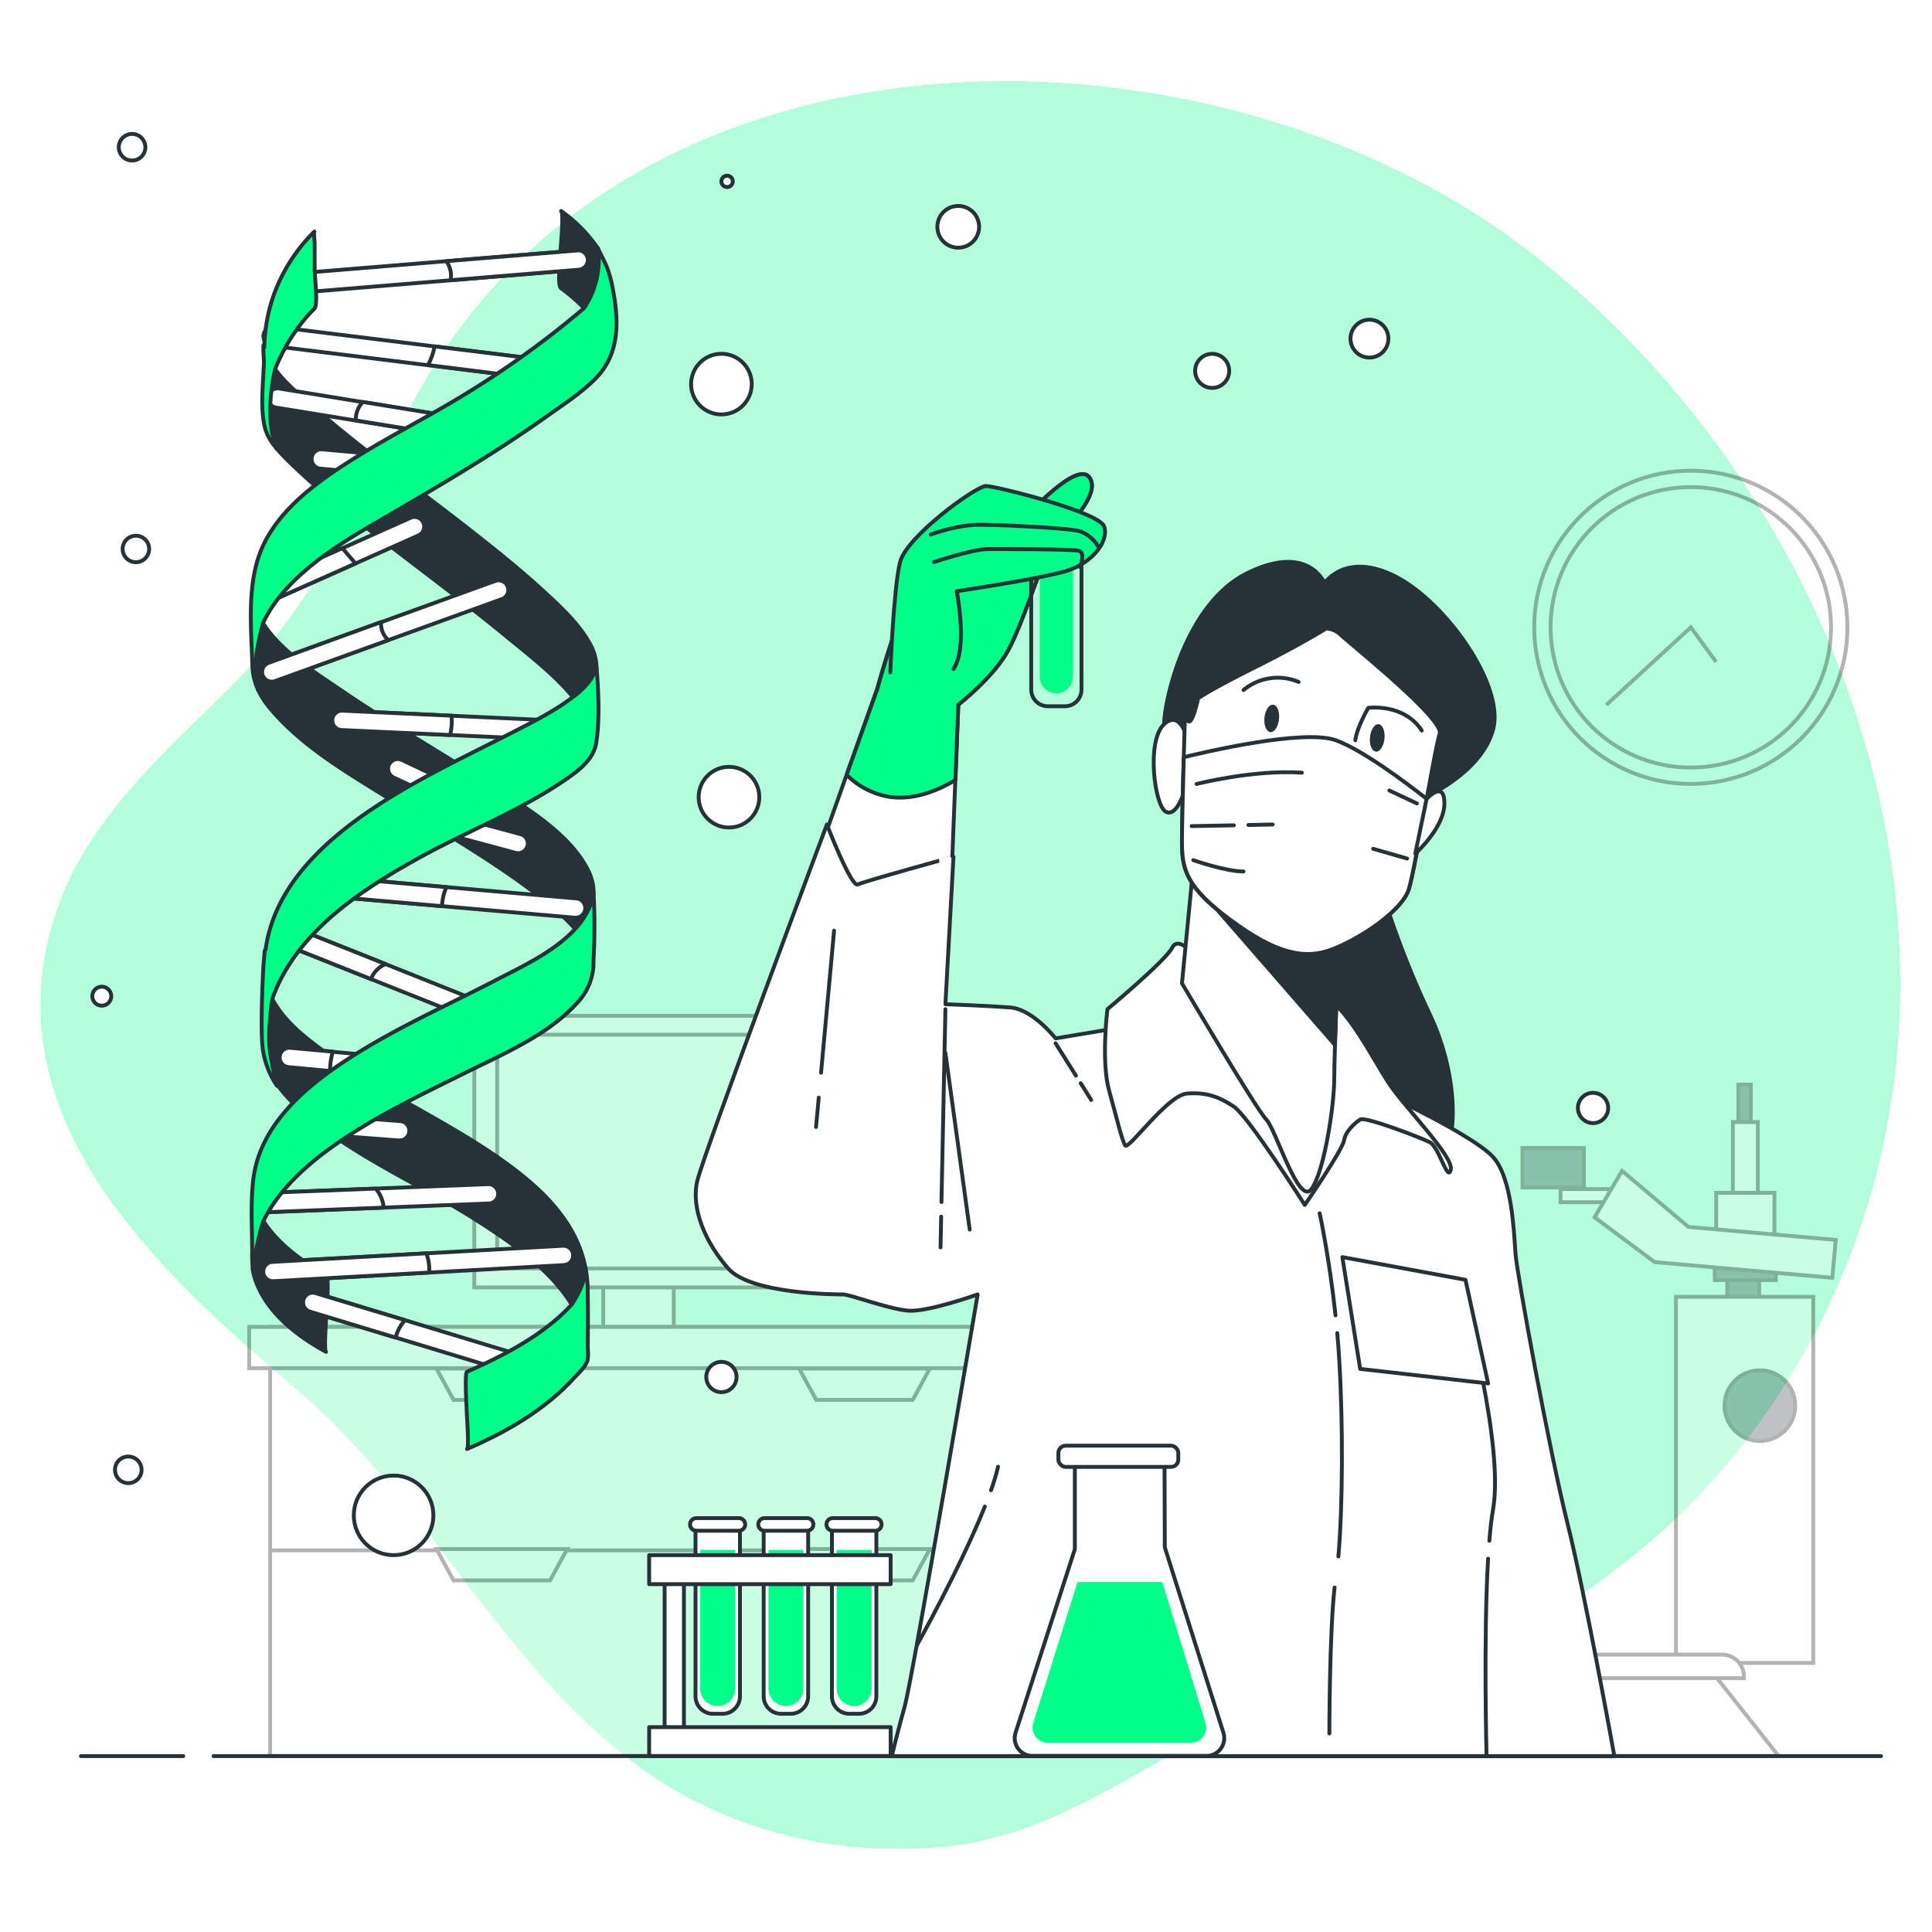 <svg class="animated" id="freepik_stories-dna" xmlns="http://www.w3.org/2000/svg" viewBox="0 0 500 500" version="1.1" xmlns:xlink="http://www.w3.org/1999/xlink" xmlns:svgjs="http://svgjs.com/svgjs"><style>svg#freepik_stories-dna:not(.animated) .animable {opacity: 0;}svg#freepik_stories-dna.animated #freepik--Circles--inject-111 {animation: 1.5s Infinite  linear floating;animation-delay: 0s;}svg#freepik_stories-dna.animated #freepik--DNA--inject-111 {animation: 3s Infinite  linear heartbeat;animation-delay: 0s;}            @keyframes floating {                0% {                    opacity: 1;                    transform: translateY(0px);                }                50% {                    transform: translateY(-10px);                }                100% {                    opacity: 1;                    transform: translateY(0px);                }            }                    @keyframes heartbeat {                0% {                    transform: scale(1);                }                10% {                    transform: scale(1.1);                }                30% {                    transform: scale(1);                }                40% {                    transform: scale(1);                }                50% {                    transform: scale(1.1);                }                60% {                    transform: scale(1);                }                100% {                    transform: scale(1);                }            }        </style><g id="freepik--background-simple--inject-111" style="transform-origin: 251.126px 249.75px 0px;" class="animable"><path d="M397.44,66.43C312.81-.07,158.85,1,105.42,107.06c-12.75,25.31-25.69,51-46.09,71.16-17.33,17.12-36.87,34.17-44.8,58-17.61,53,26.74,93.08,62.64,123.61,34.09,29,53.37,72.68,89.9,98.47,22.58,15.95,50.42,22.23,77.73,19.5,28-2.79,49-20.17,73.69-31.8,18.72-8.83,38.45-10.93,57.88-17,16.61-5.22,32.92-15.65,46.48-26.59,29.64-23.92,51-57.49,61.44-94C509.34,220.43,468.58,122.34,397.44,66.43Z" style="fill: rgb(0, 255, 136); transform-origin: 251.126px 249.75px 0px;" id="el1lf1yazc3unh" class="animable"></path><g id="elqcrcpw8qe5"><path d="M397.44,66.43C312.81-.07,158.85,1,105.42,107.06c-12.75,25.31-25.69,51-46.09,71.16-17.33,17.12-36.87,34.17-44.8,58-17.61,53,26.74,93.08,62.64,123.61,34.09,29,53.37,72.68,89.9,98.47,22.58,15.95,50.42,22.23,77.73,19.5,28-2.79,49-20.17,73.69-31.8,18.72-8.83,38.45-10.93,57.88-17,16.61-5.22,32.92-15.65,46.48-26.59,29.64-23.92,51-57.49,61.44-94C509.34,220.43,468.58,122.34,397.44,66.43Z" style="fill: rgb(255, 255, 255); opacity: 0.7; transform-origin: 251.126px 249.75px 0px;" class="animable"></path></g></g><g id="freepik--Clock--inject-111" style="transform-origin: 437.58px 162.35px 0px;" class="animable"><g id="elt6xpywbrqy"><g style="opacity: 0.3; transform-origin: 437.58px 162.35px 0px;" class="animable"><g id="elmfbcvva0fb"><circle cx="437.58" cy="162.35" r="40.53" style="fill: none; stroke: rgb(0, 0, 0); stroke-miterlimit: 10; transform-origin: 437.58px 162.35px 0px; transform: rotate(-45deg);" class="animable"></circle></g><g id="elw1k0vkumjb"><circle cx="437.58" cy="162.35" r="36.29" style="fill: none; stroke: rgb(0, 0, 0); stroke-miterlimit: 10; transform-origin: 437.58px 162.35px 0px; transform: rotate(-45deg);" class="animable"></circle></g><polyline points="444.11 171.28 437.58 162.35 415.69 182.45" style="fill: none; stroke: rgb(0, 0, 0); stroke-miterlimit: 10; transform-origin: 429.9px 172.4px 0px;" id="elfd7xol2w4du" class="animable"></polyline></g></g></g><g id="freepik--Device--inject-111" style="transform-origin: 209.945px 358.67px 0px;" class="animable"><g id="el3g2aw29tukp"><g style="opacity: 0.3; transform-origin: 209.945px 358.67px 0px;" class="animable"><rect x="156.12" y="290.02" width="18.24" height="55.61" style="fill: rgb(255, 255, 255); stroke: rgb(0, 0, 0); stroke-miterlimit: 10; transform-origin: 165.24px 317.825px 0px;" id="elj6rkniuqu3" class="animable"></rect><rect x="122.75" y="262.89" width="84.97" height="70.29" style="fill: rgb(255, 255, 255); stroke: rgb(0, 0, 0); stroke-miterlimit: 10; transform-origin: 165.235px 298.035px 0px;" id="elrufyxuivtl9" class="animable"></rect><rect x="128.67" y="267.78" width="73.14" height="60.5" style="fill: rgb(255, 255, 255); stroke: rgb(0, 0, 0); stroke-miterlimit: 10; transform-origin: 165.24px 298.03px 0px;" id="el44oc2py5bk6" class="animable"></rect><rect x="69.91" y="343.4" width="280.08" height="111.05" style="fill: rgb(255, 255, 255); stroke: rgb(0, 0, 0); stroke-miterlimit: 10; transform-origin: 209.95px 398.925px 0px;" id="el1dnedwtzgnv" class="animable"></rect><line x1="69.82" y1="401.23" x2="348.74" y2="401.23" style="fill: rgb(255, 255, 255); stroke: rgb(0, 0, 0); stroke-miterlimit: 10; transform-origin: 209.28px 401.23px 0px;" id="el8028zk9s7o2" class="animable"></line><rect x="262.88" y="343.4" width="87.1" height="111.05" style="fill: rgb(255, 255, 255); stroke: rgb(0, 0, 0); stroke-miterlimit: 10; transform-origin: 306.43px 398.925px 0px;" id="el9cjgqfhdfvk" class="animable"></rect><rect x="64.48" y="343.4" width="290.93" height="10.68" style="fill: rgb(255, 255, 255); stroke: rgb(0, 0, 0); stroke-miterlimit: 10; transform-origin: 209.945px 348.74px 0px;" id="elg0cl6rpuf1o" class="animable"></rect><polygon points="206.83 354.18 211.23 362.29 236.22 362.29 240.64 354.18 206.83 354.18" style="fill: rgb(255, 255, 255); stroke: rgb(0, 0, 0); stroke-miterlimit: 10; transform-origin: 223.735px 358.235px 0px;" id="elaouifh8r52p" class="animable"></polygon><polygon points="206.83 400.89 211.23 409 236.22 409 240.64 400.89 206.83 400.89" style="fill: rgb(255, 255, 255); stroke: rgb(0, 0, 0); stroke-miterlimit: 10; transform-origin: 223.735px 404.945px 0px;" id="el80rhgzmmj0e" class="animable"></polygon><polygon points="112.97 354.18 117.37 362.29 142.36 362.29 146.78 354.18 112.97 354.18" style="fill: rgb(255, 255, 255); stroke: rgb(0, 0, 0); stroke-miterlimit: 10; transform-origin: 129.875px 358.235px 0px;" id="el3vtia2y0q1y" class="animable"></polygon><polygon points="112.97 400.89 117.37 409 142.36 409 146.78 400.89 112.97 400.89" style="fill: rgb(255, 255, 255); stroke: rgb(0, 0, 0); stroke-miterlimit: 10; transform-origin: 129.875px 404.945px 0px;" id="elrvvbczd0k4f" class="animable"></polygon></g></g></g><g id="freepik--Microscope--inject-111" style="transform-origin: 425.34px 367.585px 0px;" class="animable"><g id="el5morv5t2b8"><g style="opacity: 0.3; transform-origin: 425.34px 367.585px 0px;" class="animable"><g id="el8h42lxd3z7d"><rect x="447.02" y="329.15" width="8.25" height="9.33" style="fill: rgb(38, 50, 56); stroke: rgb(0, 0, 0); stroke-miterlimit: 10; transform-origin: 451.145px 333.815px 0px; transform: rotate(180deg);" class="animable"></rect></g><g id="el5udciqu62w9"><rect x="443.79" y="325.56" width="15.79" height="5.74" style="fill: rgb(38, 50, 56); stroke: rgb(0, 0, 0); stroke-miterlimit: 10; transform-origin: 451.685px 328.43px 0px; transform: rotate(180deg);" class="animable"></rect></g><g id="el3ap6zkn1qm"><rect x="433.74" y="335.61" width="35.53" height="94.75" style="fill: rgb(255, 255, 255); stroke: rgb(0, 0, 0); stroke-miterlimit: 10; transform-origin: 451.505px 382.985px 0px; transform: rotate(180deg);" class="animable"></rect></g><circle cx="455.45" cy="363.78" r="9.15" style="fill: rgb(38, 50, 56); stroke: rgb(0, 0, 0); stroke-miterlimit: 10; transform-origin: 455.45px 363.78px 0px;" id="elq8tl0ia6tmp" class="animable"></circle><polygon points="380.84 454.48 397.13 434.03 444.15 434.03 460.32 454.48 380.84 454.48" style="fill: rgb(255, 255, 255); stroke: rgb(0, 0, 0); stroke-miterlimit: 10; transform-origin: 420.58px 444.255px 0px;" id="el8o5zew2bzbl" class="animable"></polygon><g id="el9uz8q0pxmu"><path d="M381.26,428.21h64.4a5.67,5.67,0,0,1,5.67,5.67v.43a0,0,0,0,1,0,0H375.6a0,0,0,0,1,0,0v-.43A5.67,5.67,0,0,1,381.26,428.21Z" style="fill: rgb(255, 255, 255); stroke: rgb(0, 0, 0); stroke-miterlimit: 10; transform-origin: 413.465px 431.26px 0px; transform: rotate(180deg);" class="animable"></path></g><g id="elgn348iea5y"><rect x="403.86" y="307.73" width="17.03" height="3.41" style="fill: rgb(255, 255, 255); stroke: rgb(0, 0, 0); stroke-miterlimit: 10; transform-origin: 412.375px 309.435px 0px; transform: rotate(-146.91deg);" class="animable"></rect></g><g id="el4ku9teuuint"><rect x="394.01" y="297.09" width="15.89" height="10.22" style="fill: rgb(38, 50, 56); stroke: rgb(0, 0, 0); stroke-miterlimit: 10; transform-origin: 401.955px 302.2px 0px; transform: rotate(-146.785deg);" class="animable"></rect></g><g id="elqp69vyd0dtg"><rect x="449.89" y="280.69" width="3.23" height="10.41" style="fill: rgb(38, 50, 56); stroke: rgb(0, 0, 0); stroke-miterlimit: 10; transform-origin: 451.505px 285.895px 0px; transform: rotate(180deg);" class="animable"></rect></g><g id="elsi45db4h0s"><rect x="448.46" y="290.39" width="6.46" height="20.46" style="fill: rgb(255, 255, 255); stroke: rgb(0, 0, 0); stroke-miterlimit: 10; transform-origin: 451.69px 300.62px 0px; transform: rotate(180deg);" class="animable"></rect></g><g id="elm6zin9ttag"><rect x="444.15" y="308.69" width="15.07" height="11.84" style="fill: rgb(255, 255, 255); stroke: rgb(0, 0, 0); stroke-miterlimit: 10; transform-origin: 451.685px 314.61px 0px; transform: rotate(180deg);" class="animable"></rect></g><polygon points="419.79 303.02 436.96 317.53 475.08 320.89 474.21 330.69 428.22 326.63 412.68 315.04 419.79 303.02" style="fill: rgb(255, 255, 255); stroke: rgb(0, 0, 0); stroke-miterlimit: 10; transform-origin: 443.88px 316.855px 0px;" id="el84w76zrks6p" class="animable"></polygon></g></g></g><g id="freepik--Circles--inject-111" style="transform-origin: 220.045px 218.566px 0px;" class="animable"><circle cx="186.7" cy="99.41" r="7.85" style="fill: rgb(255, 255, 255); stroke: rgb(38, 50, 56); stroke-linecap: round; stroke-linejoin: round; transform-origin: 186.7px 99.41px 0px;" id="elbnzhw0zf7d" class="animable"></circle><path d="M253.39,58.71A5.4,5.4,0,1,0,248,64.1,5.4,5.4,0,0,0,253.39,58.71Z" style="fill: rgb(255, 255, 255); stroke: rgb(38, 50, 56); stroke-linecap: round; stroke-linejoin: round; transform-origin: 247.99px 58.7px 0px;" id="eleahuxke0c8s" class="animable"></path><path d="M189.64,46.94a1.47,1.47,0,1,0-1.47,1.47A1.47,1.47,0,0,0,189.64,46.94Z" style="fill: rgb(255, 255, 255); stroke: rgb(38, 50, 56); stroke-linecap: round; stroke-linejoin: round; transform-origin: 188.17px 46.94px 0px;" id="elz71aq44ap5g" class="animable"></path><path d="M37.62,38.11a3.44,3.44,0,1,0-3.43,3.43A3.43,3.43,0,0,0,37.62,38.11Z" style="fill: rgb(255, 255, 255); stroke: rgb(38, 50, 56); stroke-linecap: round; stroke-linejoin: round; transform-origin: 34.18px 38.1px 0px;" id="el7sqszmsb6d" class="animable"></path><circle cx="35.17" cy="142.07" r="3.43" style="fill: rgb(255, 255, 255); stroke: rgb(38, 50, 56); stroke-linecap: round; stroke-linejoin: round; transform-origin: 35.17px 142.07px 0px;" id="eljjgleyszerm" class="animable"></circle><circle cx="188.66" cy="206.31" r="7.85" style="fill: rgb(255, 255, 255); stroke: rgb(38, 50, 56); stroke-linecap: round; stroke-linejoin: round; transform-origin: 188.66px 206.31px 0px;" id="el9txfc7qdl" class="animable"></circle><path d="M36.64,380.4a3.44,3.44,0,1,0-3.43,3.43A3.43,3.43,0,0,0,36.64,380.4Z" style="fill: rgb(255, 255, 255); stroke: rgb(38, 50, 56); stroke-linecap: round; stroke-linejoin: round; transform-origin: 33.2px 380.39px 0px;" id="elhnw6wrtbspi" class="animable"></path><g id="el932ob5evgfo"><circle cx="101.86" cy="392.17" r="10.3" style="fill: rgb(255, 255, 255); stroke: rgb(38, 50, 56); stroke-linecap: round; stroke-linejoin: round; transform-origin: 101.86px 392.17px 0px; transform: rotate(-12.84deg);" class="animable"></circle></g><circle cx="186.7" cy="356.37" r="3.92" style="fill: rgb(255, 255, 255); stroke: rgb(38, 50, 56); stroke-linecap: round; stroke-linejoin: round; transform-origin: 186.7px 356.37px 0px;" id="elq5axmgtsdwp" class="animable"></circle><path d="M28.79,257.8a2.45,2.45,0,1,0-2.45,2.46A2.45,2.45,0,0,0,28.79,257.8Z" style="fill: rgb(255, 255, 255); stroke: rgb(38, 50, 56); stroke-linecap: round; stroke-linejoin: round; transform-origin: 26.34px 257.81px 0px;" id="elblzk1x1rhnb" class="animable"></path><path d="M359.31,87.64a4.9,4.9,0,1,0-4.9,4.9A4.9,4.9,0,0,0,359.31,87.64Z" style="fill: rgb(255, 255, 255); stroke: rgb(38, 50, 56); stroke-linecap: round; stroke-linejoin: round; transform-origin: 354.41px 87.64px 0px;" id="el4mn5p9qtxc3" class="animable"></path><circle cx="313.71" cy="95.98" r="4.41" style="fill: rgb(255, 255, 255); stroke: rgb(38, 50, 56); stroke-linecap: round; stroke-linejoin: round; transform-origin: 313.71px 95.98px 0px;" id="el7qqysoobtdu" class="animable"></circle><circle cx="412.28" cy="286.74" r="3.92" style="fill: rgb(255, 255, 255); stroke: rgb(38, 50, 56); stroke-linecap: round; stroke-linejoin: round; transform-origin: 412.28px 286.74px 0px;" id="elol9cc1fdlbh" class="animable"></circle></g><g id="freepik--Character--inject-111" style="transform-origin: 298.925px 288.609px 0px;" class="animable"><path d="M213.64,215.9l13.42-37.74s7.54-28.09,15.09-36.9S264,135.39,264,135.39s14.67-16.77,18-11.74-8.39,14.68-10.91,19.71S264.79,161,261,168.1s-13,14.26-13,14.26l-1.67,42.76-30.19,11.75Z" style="fill: rgb(255, 255, 255); stroke: rgb(38, 50, 56); stroke-linecap: round; stroke-linejoin: round; transform-origin: 248.115px 179.789px 0px;" id="el9bq66q9pp7" class="animable"></path><path d="M264,135.39s-14.26-2.93-21.81,5.87-15.09,36.9-15.09,36.9l-8,22.37a20.38,20.38,0,0,0,11.31,5.73c6.28.83,12.34-1.67,16.85-4.39l.76-19.51s9.23-7.13,13-14.26,7.55-19.71,10.06-24.74,14.26-14.68,10.91-19.71S264,135.39,264,135.39Z" style="fill: rgb(0, 255, 136); stroke: rgb(38, 50, 56); stroke-linecap: round; stroke-linejoin: round; transform-origin: 250.843px 164.565px 0px;" id="ely22jg2yip9n" class="animable"></path><path d="M266.89,139.17h13a0,0,0,0,1,0,0v39.31a4.3,4.3,0,0,1-4.3,4.3h-4.41a4.3,4.3,0,0,1-4.3-4.3V139.17A0,0,0,0,1,266.89,139.17Z" style="fill: none; stroke: rgb(38, 50, 56); stroke-linecap: round; stroke-linejoin: round; transform-origin: 273.385px 160.975px 0px;" id="ellnibpgp7i8" class="animable"></path><path d="M273.39,179.41h0a4.3,4.3,0,0,1-4.3-4.3V143.43h8.6v31.68A4.3,4.3,0,0,1,273.39,179.41Z" style="fill: rgb(0, 255, 136); transform-origin: 273.39px 161.42px 0px;" id="elv45f3ey5ckr" class="animable"></path><path d="M230.41,174s.84-21.8,2.52-28.51,19.71-19.71,22.22-19.71,29.35,6.71,30.61,10.48-2.94,9.23-9.22,11.32S247.6,153,247.6,153s2.94,14.68-.84,20.13" style="fill: rgb(0, 255, 136); stroke: rgb(38, 50, 56); stroke-linecap: round; stroke-linejoin: round; transform-origin: 258.197px 149.89px 0px;" id="eln4mrfyqves" class="animable"></path><path d="M279.47,146.71s1.68-3.77-.42-4.19-19.71-.42-23.48-.42-13.84,3.36-13.84,3.36" style="fill: none; stroke: rgb(38, 50, 56); stroke-linecap: round; stroke-linejoin: round; transform-origin: 260.918px 144.405px 0px;" id="ellzkfry6psfm" class="animable"></path><path d="M284.08,141.26a8.83,8.83,0,0,0-4.61-3.77c-2.93-.84-20.13-1.68-26-1.68s-12.58,2.52-12.58,2.52" style="fill: none; stroke: rgb(38, 50, 56); stroke-linecap: round; stroke-linejoin: round; transform-origin: 262.485px 138.535px 0px;" id="el19vg2a0rmx1" class="animable"></path><path d="M358.3,232.67A240.54,240.54,0,0,0,370,262.44c7.55,15.94,6.71,31.45,4.19,34.81s-11.32,4.19-11.32,4.19-22.22-10.9-26.83-22.23,1.67-41.51,8.38-44A44.66,44.66,0,0,1,358.3,232.67Z" style="fill: rgb(38, 50, 56); stroke: rgb(38, 50, 56); stroke-linecap: round; stroke-linejoin: round; transform-origin: 355.219px 267.055px 0px;" id="elwaqrwbzjcfo" class="animable"></path><path d="M290.79,265.8l-17.61,2.93s-5.87-7.55-11.74-8-16.77-.84-16.77-.84l2.09-38.16S223.7,228.06,222,228.9s-8-15.52-8-15.52-31.87,85.12-33.55,92.25,2.1,15.93,8,22.64S216.57,335,218.25,335s11.74,3.78,16.77,4.2,18-4.2,18-4.2-16.77,99-18.86,106.51-3.36,13-3.36,13h187s-7.55-41.93-12.16-60.38-13-64.15-13.42-69.6-.84-19.71-5.87-25.16S359.14,283.41,357.88,283,313,263.7,313,263.7Z" style="fill: rgb(255, 255, 255); stroke: rgb(38, 50, 56); stroke-linecap: round; stroke-linejoin: round; transform-origin: 298.925px 333.945px 0px;" id="elwgee3c6ab4" class="animable"></path><line x1="243.57" y1="314.86" x2="243.41" y2="322.82" style="fill: none; stroke: rgb(38, 50, 56); stroke-linecap: round; stroke-linejoin: round; transform-origin: 243.49px 318.84px 0px;" id="elel2gijfkwwn" class="animable"></line><line x1="244.67" y1="261.18" x2="243.65" y2="311.08" style="fill: none; stroke: rgb(38, 50, 56); stroke-linecap: round; stroke-linejoin: round; transform-origin: 244.16px 286.13px 0px;" id="eliwj8a0uc8rl" class="animable"></line><line x1="244.67" y1="272.51" x2="250.96" y2="318.21" style="fill: none; stroke: rgb(38, 50, 56); stroke-linecap: round; stroke-linejoin: round; transform-origin: 247.815px 295.36px 0px;" id="el5fu2km0u5eo" class="animable"></line><line x1="211.89" y1="284.08" x2="211.19" y2="291.67" style="fill: none; stroke: rgb(38, 50, 56); stroke-linecap: round; stroke-linejoin: round; transform-origin: 211.54px 287.875px 0px;" id="elrbsa006rx1f" class="animable"></line><line x1="215.86" y1="240.86" x2="212.49" y2="277.61" style="fill: none; stroke: rgb(38, 50, 56); stroke-linecap: round; stroke-linejoin: round; transform-origin: 214.175px 259.235px 0px;" id="elhm47fifqamh" class="animable"></line><line x1="279.69" y1="280.34" x2="282.41" y2="284.67" style="fill: none; stroke: rgb(38, 50, 56); stroke-linecap: round; stroke-linejoin: round; transform-origin: 281.05px 282.505px 0px;" id="elvco5icb4pbe" class="animable"></line><line x1="273.18" y1="269.99" x2="278.45" y2="278.38" style="fill: none; stroke: rgb(38, 50, 56); stroke-linecap: round; stroke-linejoin: round; transform-origin: 275.815px 274.185px 0px;" id="el0vgzbp2f9tm" class="animable"></line><path d="M345.39,410.84c-1.35,12-1.35,37.77-1.35,37.77" style="fill: none; stroke: rgb(38, 50, 56); stroke-linecap: round; stroke-linejoin: round; transform-origin: 344.715px 429.725px 0px;" id="elmwc7ypum1nj" class="animable"></path><path d="M346.08,345c.18,2.07.35,4.18.48,6.33,1.07,17.18.92,39-.19,51.48" style="fill: none; stroke: rgb(38, 50, 56); stroke-linecap: round; stroke-linejoin: round; transform-origin: 346.684px 373.905px 0px;" id="el99cy9bp14am" class="animable"></path><path d="M341.53,314s2.49,11.36,4.1,26.42" style="fill: none; stroke: rgb(38, 50, 56); stroke-linecap: round; stroke-linejoin: round; transform-origin: 343.58px 327.21px 0px;" id="ellle5in7m0h" class="animable"></path><path d="M385.12,403.38c-1.22,20.62-.4,51.1-.4,51.1" style="fill: none; stroke: rgb(38, 50, 56); stroke-linecap: round; stroke-linejoin: round; transform-origin: 384.785px 428.93px 0px;" id="elgdnh8age0l5" class="animable"></path><path d="M378.85,336.24s10.48,37.74,7.54,54.51c-.38,2.2-.7,4.92-.95,8" style="fill: none; stroke: rgb(38, 50, 56); stroke-linecap: round; stroke-linejoin: round; transform-origin: 382.88px 367.495px 0px;" id="el9biq59ckq9a" class="animable"></path><path d="M256.47,385.67a53.48,53.48,0,0,0,1.82-6.08" style="fill: none; stroke: rgb(38, 50, 56); stroke-linecap: round; stroke-linejoin: round; transform-origin: 257.38px 382.63px 0px;" id="el5war033rrw3" class="animable"></path><path d="M237.3,425.78s11.37-20.36,17.58-35.89" style="fill: none; stroke: rgb(38, 50, 56); stroke-linecap: round; stroke-linejoin: round; transform-origin: 246.09px 407.835px 0px;" id="elg8gfxovci2r" class="animable"></path><path d="M309.66,247.77s-4.61-5.87-6.29-2.52-16.77,15.93-16.77,15.93-1.68,13.42.42,21,3.35,13,4.19,14.26,10.9-13,15.93-13.42,8.39.84,12.16,3.35,18.38,25.47,18.38,25.47,9.72-14.15,10.14-16.66,2.93-4.61,4.19-5.45,15.51,4.61,18,5.87,4.61,10.48,5.45,7.13-11.74-15.94-15.93-22.23-10.48-19.29-16.77-22.64S309.66,247.77,309.66,247.77Z" style="fill: rgb(255, 255, 255); stroke: rgb(38, 50, 56); stroke-linecap: round; stroke-linejoin: round; transform-origin: 330.732px 278.029px 0px;" id="ely351pc02urd" class="animable"></path><path d="M308.82,224.29l-2.93,30.19s19.28,32.7,21.8,35.22,8.39,22.64,11.74,18,5.87-21.81,5.87-28.52,1.26-38.15,1.26-38.15-18-1.68-24.32-5.45S308.82,224.29,308.82,224.29Z" style="fill: rgb(255, 255, 255); stroke: rgb(38, 50, 56); stroke-linecap: round; stroke-linejoin: round; transform-origin: 326.225px 266.341px 0px;" id="elivqbh46xudm" class="animable"></path><path d="M308.82,224.29l-.35,3.64,37,42.47c.35-11.67,1.06-29.34,1.06-29.34s-18-1.68-24.32-5.45S308.82,224.29,308.82,224.29Z" style="fill: rgb(38, 50, 56); stroke: rgb(38, 50, 56); stroke-linecap: round; stroke-linejoin: round; transform-origin: 327.5px 247.345px 0px;" id="elsq1rbxb26ub" class="animable"></path><polygon points="347.4 325.34 352.01 354.27 385.13 358.04 379.26 331.21 347.4 325.34" style="fill: rgb(255, 255, 255); stroke: rgb(38, 50, 56); stroke-linecap: round; stroke-linejoin: round; transform-origin: 366.265px 341.69px 0px;" id="el98dxtwms1o" class="animable"></polygon><path d="M342.79,150.91s-4.2-10.48-20.13-2.52-21.39,33.13-21.39,39S299.18,200,303,200s8.39-10.91,11.32-15.1,26.42-15.09,31.45-14.67,22.64,22.64,22.64,22.64l.42,13.42s14.68-6.29,17.61-17.61-12.16-32.71-25.16-39.42S342.79,150.91,342.79,150.91Z" style="fill: rgb(38, 50, 56); stroke: rgb(38, 50, 56); stroke-linecap: round; stroke-linejoin: round; transform-origin: 343.754px 175.848px 0px;" id="elaicj7aix9gc" class="animable"></path><path d="M307.56,192.42s-1.67-9.23-6.29-5-2.51,21,.42,22.64,5-5.87,5-5.87Z" style="fill: rgb(255, 255, 255); stroke: rgb(38, 50, 56); stroke-linecap: round; stroke-linejoin: round; transform-origin: 303.066px 198.302px 0px;" id="elo82kk8hwc6" class="animable"></path><path d="M306.73,183.19s-.84,27.68-.84,34.81,1.25,11.74,12.58,20.12,18.86,10.49,26.41,7.55,18-10.06,19.71-15.51,6.71-36.48,8-40.26S348.66,166,347,164.33a5.83,5.83,0,0,0-3.78-1.68s-6.7,4.19-18.44,10.06-14.68,8-14.68,8S307.56,192.42,306.73,183.19Z" style="fill: rgb(255, 255, 255); stroke: rgb(38, 50, 56); stroke-linecap: round; stroke-linejoin: round; transform-origin: 339.264px 204.788px 0px;" id="elbit7n6kbaf" class="animable"></path><path d="M331,186.11c-.2,2-1.2,3.46-2.24,3.36s-1.72-1.78-1.52-3.74,1.2-3.46,2.24-3.36S331.23,184.15,331,186.11Z" style="fill: rgb(38, 50, 56); transform-origin: 329.124px 185.92px 0px;" id="elv2rmumzbex" class="animable"></path><path d="M358.3,191.16c-.2,2-1.2,3.46-2.23,3.36s-1.72-1.78-1.52-3.74,1.19-3.46,2.23-3.35S358.5,189.2,358.3,191.16Z" style="fill: rgb(38, 50, 56); transform-origin: 356.425px 190.975px 0px;" id="ela1vmcsufxp5" class="animable"></path><path d="M321.82,178.58a13.89,13.89,0,0,1,14.26-2.09" style="fill: none; stroke: rgb(38, 50, 56); stroke-linecap: round; stroke-linejoin: round; transform-origin: 328.95px 176.987px 0px;" id="el981fkg7efog" class="animable"></path><path d="M367.94,189.06c-4.61-7.12-13.83-5.87-13.83-5.87s-2.94,5-3.36,8.39" style="fill: none; stroke: rgb(38, 50, 56); stroke-linecap: round; stroke-linejoin: round; transform-origin: 359.345px 187.343px 0px;" id="el10do1szrggwp" class="animable"></path><path d="M345.72,191.58c-8.3-3-34.25,3.13-39.36,4.39-.23,8.26-.47,18.16-.47,22,0,7.12,1.25,11.74,12.58,20.12s18.86,10.49,26.41,7.55,18-10.06,19.71-15.51c.92-3,2.86-13.72,4.62-23.4C364.19,202.8,352.76,194.14,345.72,191.58Z" style="fill: rgb(255, 255, 255); stroke: rgb(38, 50, 56); stroke-linecap: round; stroke-linejoin: round; transform-origin: 337.55px 218.829px 0px;" id="elvul3dicd39i" class="animable"></path><path d="M309.66,202.9s14.68-3.77,27.26-2.93" style="fill: none; stroke: rgb(38, 50, 56); stroke-linecap: round; stroke-linejoin: round; transform-origin: 323.29px 201.374px 0px;" id="el7rtwwof0ce8" class="animable"></path><line x1="323.09" y1="213.51" x2="329.37" y2="213.38" style="fill: none; stroke: rgb(38, 50, 56); stroke-linecap: round; stroke-linejoin: round; transform-origin: 326.23px 213.445px 0px;" id="el8tfqzlbc753" class="animable"></line><line x1="308.4" y1="213.8" x2="319.32" y2="213.59" style="fill: none; stroke: rgb(38, 50, 56); stroke-linecap: round; stroke-linejoin: round; transform-origin: 313.86px 213.695px 0px;" id="elo7boexxof4" class="animable"></line><line x1="364.17" y1="222.19" x2="355.36" y2="219.67" style="fill: none; stroke: rgb(38, 50, 56); stroke-linecap: round; stroke-linejoin: round; transform-origin: 359.765px 220.93px 0px;" id="elkxgmdxf6ew" class="animable"></line><line x1="359.56" y1="204.58" x2="366.69" y2="207.93" style="fill: none; stroke: rgb(38, 50, 56); stroke-linecap: round; stroke-linejoin: round; transform-origin: 363.125px 206.255px 0px;" id="elsdvtofmugss" class="animable"></line><path d="M308.82,222.61s8.39,2.93,13,2.93" style="fill: none; stroke: rgb(38, 50, 56); stroke-linecap: round; stroke-linejoin: round; transform-origin: 315.32px 224.075px 0px;" id="eliiu865203td" class="animable"></path><path d="M369.21,206.76s4.6-5.12,4.6,1.17-7.54,13-7.54,13Z" style="fill: rgb(255, 255, 255); stroke: rgb(38, 50, 56); stroke-linecap: round; stroke-linejoin: round; transform-origin: 370.04px 212.863px 0px;" id="elxjivll38e5m" class="animable"></path></g><g id="freepik--DNA--inject-111" style="transform-origin: 112.232px 214.8px 0px;" class="animable"><path d="M128,265.94a2.56,2.56,0,0,1-.93-.18L74.71,244.9a2.5,2.5,0,0,1,1.85-4.65l52.35,20.87a2.5,2.5,0,0,1-.92,4.82Z" style="fill: rgb(255, 255, 255); stroke: rgb(38, 50, 56); stroke-linecap: round; stroke-linejoin: round; transform-origin: 101.805px 253.006px 0px;" id="elc1gakclrgf" class="animable"></path><path d="M76.56,240.25a2.5,2.5,0,0,0-1.85,4.65L96,253.38a6.94,6.94,0,0,1,3.77-3.88Z" style="fill: rgb(255, 255, 255); stroke: rgb(38, 50, 56); stroke-linecap: round; stroke-linejoin: round; transform-origin: 86.451px 246.726px 0px;" id="el1ydtia88ird" class="animable"></path><path d="M151.15,79.75a22.35,22.35,0,0,0,3.61-15.47,38.58,38.58,0,0,0-9.56-9.68c.77.56-.1,8.81-.1,10,0,1.38-1,9.16.1,10A45.16,45.16,0,0,1,151.15,79.75Z" style="fill: rgb(38, 50, 56); stroke: rgb(38, 50, 56); stroke-linecap: round; stroke-linejoin: round; transform-origin: 149.822px 67.175px 0px;" id="elua9gu4lxbu" class="animable"></path><path d="M152.3,225.41c-4.88-9.95-17-16.84-25.88-22.64-12.62-8.23-25.75-15.67-38.19-24.17-6.44-4.4-15.57-10-20.17-17.35,0,0-2.79,9.71-1.76,14.85.17.85.36,1.72.55,2.56a21.51,21.51,0,0,0,2.88,4.46c8.34,10.16,20.8,17.23,31.79,24.1,12.7,7.93,25.86,15.36,37.73,24.52a64,64,0,0,1,9.6,8.66A20.41,20.41,0,0,0,152.5,235a21.58,21.58,0,0,0,.91-2.93c.08-.26.15-.47.22-.64s0-.52,0-.77A13.24,13.24,0,0,0,152.3,225.41Z" style="fill: rgb(38, 50, 56); stroke: rgb(38, 50, 56); stroke-linecap: round; stroke-linejoin: round; transform-origin: 109.866px 200.825px 0px;" id="elo066e6aepbj" class="animable"></path><path d="M148.86,237.49h-.22l-61.08-5.31a2.5,2.5,0,0,1,.43-5l61.08,5.32a2.5,2.5,0,0,1-.21,5Z" style="fill: rgb(255, 255, 255); stroke: rgb(38, 50, 56); stroke-linecap: round; stroke-linejoin: round; transform-origin: 118.366px 232.336px 0px;" id="elqbcikydwzz" class="animable"></path><path d="M88,227.18a2.5,2.5,0,0,0-.43,5l26.82,2.33a13.76,13.76,0,0,1,1.14-4.92Z" style="fill: rgb(255, 255, 255); stroke: rgb(38, 50, 56); stroke-linecap: round; stroke-linejoin: round; transform-origin: 100.403px 230.84px 0px;" id="elzhgthf5jku8" class="animable"></path><path d="M134.06,220.8a2.43,2.43,0,0,1-.65-.09l-19.73-5.31a2.5,2.5,0,0,1,1.3-4.83l19.73,5.31a2.5,2.5,0,0,1-.65,4.92Z" style="fill: rgb(255, 255, 255); stroke: rgb(38, 50, 56); stroke-linecap: round; stroke-linejoin: round; transform-origin: 124.206px 215.642px 0px;" id="el5mwzurk32zb" class="animable"></path><path d="M116.61,207.9a2.53,2.53,0,0,1-1.07-.24l-13.66-6.45a2.5,2.5,0,1,1,2.14-4.52l13.66,6.45a2.5,2.5,0,0,1-1.07,4.76Z" style="fill: rgb(255, 255, 255); stroke: rgb(38, 50, 56); stroke-linecap: round; stroke-linejoin: round; transform-origin: 109.78px 202.174px 0px;" id="el19f45bvkvbs" class="animable"></path><path d="M147.94,337.61s3.57-5.06,3.57-9.37a.86.86,0,0,1,0-.16c-2.5-12.85-12.82-21.87-23.62-29.22-14.31-9.74-30.29-16.83-44.33-27-5-3.6-10.19-7.82-13.1-13.36-.1-.17-.19-.35-.28-.53a26.48,26.48,0,0,1-1.33-3.54c-.19-.59-.16-1.25-.34-1.83-.09-.26-.16,1-.22,2.89s-.08,4.23-.09,6.46c-.12,4-.28,8.08.51,11.88,1.14,5.49,5.12,9.95,9.21,13.57,12.91,11.43,29.44,18.46,44,27.52C130.67,320.44,142,327.87,147.94,337.61Z" style="fill: rgb(38, 50, 56); stroke: rgb(38, 50, 56); stroke-linecap: round; stroke-linejoin: round; transform-origin: 109.805px 295.088px 0px;" id="elm2r1613cto" class="animable"></path><path d="M103.33,295.15h-.19L88.34,294a2.5,2.5,0,1,1,.39-5l14.79,1.14a2.5,2.5,0,0,1-.19,5Z" style="fill: rgb(255, 255, 255); stroke: rgb(38, 50, 56); stroke-linecap: round; stroke-linejoin: round; transform-origin: 95.977px 292.071px 0px;" id="elip8qegsx0td" class="animable"></path><path d="M95.37,278.08h-.24l-20.48-1.9a2.5,2.5,0,1,1,.46-5l20.48,1.9a2.5,2.5,0,0,1-.22,5Z" style="fill: rgb(255, 255, 255); stroke: rgb(38, 50, 56); stroke-linecap: round; stroke-linejoin: round; transform-origin: 85.176px 274.626px 0px;" id="ellyck3cq1jo" class="animable"></path><path d="M154.35,172.06a12.61,12.61,0,0,0-1.61-5.34c-2.88-5.28-7.63-9.65-12-13.67-6.22-5.73-12.84-11-19.5-16.22-13.63-10.66-27.85-20.68-40.83-32.14C77.29,102,73.73,99,71.17,95.51c0,0-2.82,11-.08,19.24.14.41.26.8.37,1.19a59.7,59.7,0,0,0,4.38,4.54,194.06,194.06,0,0,0,15.09,13c13.26,10.54,27,20.45,40.09,31.21,5.68,4.68,12.3,9.71,17.26,15.72.16-.11.31-.23.46-.35a18.6,18.6,0,0,0,4.23-4.31,18.32,18.32,0,0,0,1.07-2.18,4.9,4.9,0,0,1,.37-.67Z" style="fill: rgb(38, 50, 56); stroke: rgb(38, 50, 56); stroke-linecap: round; stroke-linejoin: round; transform-origin: 112.151px 137.96px 0px;" id="ellc7b4ffoot" class="animable"></path><path d="M68.81,155.92a2.5,2.5,0,0,1-1-4.78l38.32-17.07a2.5,2.5,0,1,1,2,4.57L69.83,155.71A2.66,2.66,0,0,1,68.81,155.92Z" style="fill: rgb(255, 255, 255); stroke: rgb(38, 50, 56); stroke-linecap: round; stroke-linejoin: round; transform-origin: 88.06px 144.854px 0px;" id="el2z539o8cojh" class="animable"></path><path d="M88.6,141.87l-20.81,9.27a2.5,2.5,0,0,0,1,4.78,2.66,2.66,0,0,0,1-.21L92,145.82Z" style="fill: rgb(255, 255, 255); stroke: rgb(38, 50, 56); stroke-linecap: round; stroke-linejoin: round; transform-origin: 79.157px 148.895px 0px;" id="ell9rogii0n2" class="animable"></path><path d="M146.2,191.58h-.12l-57.66-2.65a2.5,2.5,0,0,1,.23-5l57.66,2.66a2.5,2.5,0,0,1-.11,5Z" style="fill: rgb(255, 255, 255); stroke: rgb(38, 50, 56); stroke-linecap: round; stroke-linejoin: round; transform-origin: 117.394px 187.759px 0px;" id="elaemzofur10b" class="animable"></path><path d="M86,186.31a2.5,2.5,0,0,0,2.38,2.62l28.11,1.29a15.58,15.58,0,0,0,.37-5l-28.25-1.3A2.5,2.5,0,0,0,86,186.31Z" style="fill: rgb(255, 255, 255); stroke: rgb(38, 50, 56); stroke-linecap: round; stroke-linejoin: round; transform-origin: 101.458px 187.069px 0px;" id="elmst22jb2yv" class="animable"></path><path d="M154.41,172.86a4.9,4.9,0,0,0-.37.67,18.32,18.32,0,0,1-1.07,2.18,18.6,18.6,0,0,1-4.23,4.31c-.15.12-.3.24-.46.35-4.41,3.42-9.51,6-14.45,8.55-13.35,6.89-27.1,13.14-39.46,21.77-11.9,8.31-23.3,19.53-25.56,34.52-.23,1.55-.3,0-.37,1.59L68.17,250s-.81,14.29-.27,20.49A22.29,22.29,0,0,0,71.68,281s-.54-1.89-1.62-7.55.41-14.94.41-14.94a39.75,39.75,0,0,1,1.62-3.94c7-14.65,21.67-24.33,35.36-32,12.8-7.21,27-12.55,39.08-20.92,3.32-2.29,7.09-5.15,7.77-9.39.07-.44.13-.89.19-1.34C155.2,185.18,154.84,178.57,154.41,172.86Z" style="fill: rgb(0, 255, 136); stroke: rgb(38, 50, 56); stroke-linecap: round; stroke-linejoin: round; transform-origin: 111.304px 226.93px 0px;" id="elsid94icugz" class="animable"></path><path d="M68.43,313.74a2.5,2.5,0,0,1-.1-5l58-2.28a2.5,2.5,0,1,1,.2,5l-58,2.28Z" style="fill: rgb(255, 255, 255); stroke: rgb(38, 50, 56); stroke-linecap: round; stroke-linejoin: round; transform-origin: 97.406px 310.099px 0px;" id="elubhxffreg47" class="animable"></path><path d="M97.24,307.61l-28.91,1.13a2.5,2.5,0,0,0,.1,5h.1l30.77-1.21A8.79,8.79,0,0,0,97.24,307.61Z" style="fill: rgb(255, 255, 255); stroke: rgb(38, 50, 56); stroke-linecap: round; stroke-linejoin: round; transform-origin: 82.59px 310.675px 0px;" id="ela1l87dpwmc5" class="animable"></path><path d="M153.63,231.38c-.07.17-.14.38-.22.64a21.58,21.58,0,0,1-.91,2.93,20.41,20.41,0,0,1-3.65,5.45c-5.42,5.94-14.11,9.93-20.59,13.29-12.59,6.54-25.63,12.29-37.6,20-11.35,7.28-23.41,17.29-25.11,31.57-.72,6-.32,12.34-.28,18.4a38.16,38.16,0,0,0,.17,5.05A77.91,77.91,0,0,1,68.18,316c3.51-7.25,9.87-13.31,16.16-18,11.14-8.31,23.87-14.27,36.26-20.44,9.78-4.87,21.24-9.7,28.72-17.95a15.24,15.24,0,0,0,4.27-9.73c0-.36,0-.71,0-1.07A163.64,163.64,0,0,0,153.63,231.38Z" style="fill: rgb(0, 255, 136); stroke: rgb(38, 50, 56); stroke-linecap: round; stroke-linejoin: round; transform-origin: 109.483px 280.045px 0px;" id="el7fqoz5ujdf4" class="animable"></path><path d="M65.87,330.61c2.76,8.81,10.73,15,18.5,19.25-.59-.32.1-9,.1-10s.85-9.48-.1-10C78.68,326.77,72,322.06,68.18,316a77.91,77.91,0,0,0-2.74,12.67A11.26,11.26,0,0,0,65.87,330.61Z" style="fill: rgb(38, 50, 56); stroke: rgb(38, 50, 56); stroke-linecap: round; stroke-linejoin: round; transform-origin: 75.13px 332.93px 0px;" id="el9l272jmjwdk" class="animable"></path><path d="M82.9,121.28l10.76,1a19.1,19.1,0,0,1,.72-5l-11-1a2.5,2.5,0,1,0-.46,5Z" style="fill: rgb(255, 255, 255); stroke: rgb(38, 50, 56); stroke-linecap: round; stroke-linejoin: round; transform-origin: 87.51px 119.275px 0px;" id="elzc95g14cf1" class="animable"></path><path d="M147.34,99,147,99,70.4,89.52a2.5,2.5,0,1,1,.61-5L147.64,94a2.5,2.5,0,0,1-.3,5Z" style="fill: rgb(255, 255, 255); stroke: rgb(38, 50, 56); stroke-linecap: round; stroke-linejoin: round; transform-origin: 109.09px 91.753px 0px;" id="elalzdgxfzspj" class="animable"></path><path d="M147.64,94l-35.18-4.36a16.27,16.27,0,0,1-1.69,4.83L147,99l.31,0a2.5,2.5,0,0,0,.3-5Z" style="fill: rgb(255, 255, 255); stroke: rgb(38, 50, 56); stroke-linecap: round; stroke-linejoin: round; transform-origin: 130.367px 94.322px 0px;" id="el3qal77vc70g" class="animable"></path><path d="M75.63,75.88a2.5,2.5,0,0,1-.2-5l74-6.07a2.5,2.5,0,0,1,.41,5l-74,6.07Z" style="fill: rgb(255, 255, 255); stroke: rgb(38, 50, 56); stroke-linecap: round; stroke-linejoin: round; transform-origin: 112.586px 70.342px 0px;" id="el8o2hc20ykpc" class="animable"></path><path d="M149.41,64.82,115.49,67.6a6.32,6.32,0,0,1,1.13,4.92l33.2-2.72a2.5,2.5,0,0,0-.41-5Z" style="fill: rgb(255, 255, 255); stroke: rgb(38, 50, 56); stroke-linecap: round; stroke-linejoin: round; transform-origin: 133.807px 68.656px 0px;" id="elorjtls667d9" class="animable"></path><path d="M118.51,113.06a1.9,1.9,0,0,1-.41,0l-46.66-7.58a2.5,2.5,0,1,1,.8-4.94l46.67,7.59a2.5,2.5,0,0,1-.4,5Z" style="fill: rgb(255, 255, 255); stroke: rgb(38, 50, 56); stroke-linecap: round; stroke-linejoin: round; transform-origin: 95.278px 106.823px 0px;" id="el7yyl0jgcyux" class="animable"></path><path d="M118.91,108.09l-25-4.06a6.5,6.5,0,0,0-1.83,4.77l26,4.22a1.9,1.9,0,0,0,.41,0,2.5,2.5,0,0,0,.4-5Z" style="fill: rgb(255, 255, 255); stroke: rgb(38, 50, 56); stroke-linecap: round; stroke-linejoin: round; transform-origin: 106.637px 108.531px 0px;" id="elj6muay31xlf" class="animable"></path><path d="M76.89,85.17a38.41,38.41,0,0,1,4.44-5.25c1.07-1,.1-8.46.1-10,0-2.36,0-4.71,0-7.07,0-.45-.31-2.7-.07-2.93A44.27,44.27,0,0,0,70.76,76.59a43.47,43.47,0,0,0-2.37,13.3c-.29-1.41-.31-.17-.08,3.73-.17,5.44-1,11.65.19,16.87a13.47,13.47,0,0,0,3,5.45c-.11-.39-.23-.78-.37-1.19-2.74-8.23.08-19.24.08-19.24A47,47,0,0,1,76.89,85.17Z" style="fill: rgb(0, 255, 136); stroke: rgb(38, 50, 56); stroke-linecap: round; stroke-linejoin: round; transform-origin: 74.852px 87.93px 0px;" id="elcan06akkoa" class="animable"></path><path d="M70.33,176.41a2.5,2.5,0,0,1-.85-4.85l58.8-21.25A2.5,2.5,0,0,1,130,155l-58.8,21.24A2.58,2.58,0,0,1,70.33,176.41Z" style="fill: rgb(255, 255, 255); stroke: rgb(38, 50, 56); stroke-linecap: round; stroke-linejoin: round; transform-origin: 99.687px 163.301px 0px;" id="elu7x5ma9c6hq" class="animable"></path><path d="M98.61,161,69.48,171.56a2.5,2.5,0,0,0,.85,4.85,2.58,2.58,0,0,0,.85-.15l29.31-10.59A5.9,5.9,0,0,1,98.61,161Z" style="fill: rgb(255, 255, 255); stroke: rgb(38, 50, 56); stroke-linecap: round; stroke-linejoin: round; transform-origin: 84.161px 168.705px 0px;" id="elen408zaorcn" class="animable"></path><path d="M139.75,357.37a2.69,2.69,0,0,1-.73-.11l-58.8-17.83a2.5,2.5,0,0,1,1.45-4.79l58.8,17.83a2.5,2.5,0,0,1-.72,4.9Z" style="fill: rgb(255, 255, 255); stroke: rgb(38, 50, 56); stroke-linecap: round; stroke-linejoin: round; transform-origin: 110.356px 345.951px 0px;" id="elg8s8ian525s" class="animable"></path><path d="M104.82,341.66l-23.15-7a2.5,2.5,0,0,0-1.45,4.79l22.18,6.72A10.37,10.37,0,0,1,104.82,341.66Z" style="fill: rgb(255, 255, 255); stroke: rgb(38, 50, 56); stroke-linecap: round; stroke-linejoin: round; transform-origin: 91.631px 340.361px 0px;" id="elriekxuwcqm" class="animable"></path><path d="M70.7,331.57a2.5,2.5,0,0,1-.13-5l75.11-4.17a2.5,2.5,0,0,1,.28,5l-75.12,4.18Z" style="fill: rgb(255, 255, 255); stroke: rgb(38, 50, 56); stroke-linecap: round; stroke-linejoin: round; transform-origin: 108.229px 326.988px 0px;" id="el98qggpkkrvu" class="animable"></path><path d="M110.33,324.36l-39.76,2.21a2.5,2.5,0,0,0,.13,5h.14l40.22-2.24A11.64,11.64,0,0,0,110.33,324.36Z" style="fill: rgb(255, 255, 255); stroke: rgb(38, 50, 56); stroke-linecap: round; stroke-linejoin: round; transform-origin: 89.612px 327.965px 0px;" id="elt5qx4l7pdhg" class="animable"></path><path d="M74.65,276.17l10.75,1a19.69,19.69,0,0,1,.72-5l-11-1a2.5,2.5,0,1,0-.46,5Z" style="fill: rgb(255, 255, 255); stroke: rgb(38, 50, 56); stroke-linecap: round; stroke-linejoin: round; transform-origin: 79.25px 274.165px 0px;" id="elybego8xsdwm" class="animable"></path><path d="M152.09,333.51c0-.41,0-.82-.05-1.23v-.14h0a33.27,33.27,0,0,0-.51-4.07.86.86,0,0,0,0,.16c0,4.31-3.57,9.37-3.57,9.37C140.78,345.49,130,351,120.87,355c-.69.3-.1,9-.1,10s.7,9.74.1,10c10.08-4.33,19.94-10,27.46-18.12,1.14-1.24,3-2.92,3.62-4.54.44-1.17.16-2.85.17-4.09C152.16,343.31,152.19,338.4,152.09,333.51Z" style="fill: rgb(0, 255, 136); stroke: rgb(38, 50, 56); stroke-linecap: round; stroke-linejoin: round; transform-origin: 136.367px 351.535px 0px;" id="elt1zv5km7vwe" class="animable"></path><path d="M158.39,73.72a31.38,31.38,0,0,0-1.06-3.89c-.67-1.91-2.29-4.78-2.57-5.55a22.35,22.35,0,0,1-3.61,15.47A244.1,244.1,0,0,1,117.07,104c-9.4,5.53-19.13,10.49-28.26,16.45-7.92,5.17-16,11.36-20.36,20-4.77,9.44-3.44,21.46-3.14,31.63a16.2,16.2,0,0,0,1.54,6.58c-.19-.84-.38-1.71-.55-2.56-1-5.14,1.76-14.85,1.76-14.85a35.93,35.93,0,0,1,6-8.78c6.62-7.31,15.29-12.57,23.74-17.49,9.84-5.74,19.71-11.45,29.32-17.57,4.8-3.06,9.54-6.21,14.17-9.51,4.35-3.1,9.15-6.17,12.91-10C160.72,91.25,160.14,82.28,158.39,73.72Z" style="fill: rgb(0, 255, 136); stroke: rgb(38, 50, 56); stroke-linecap: round; stroke-linejoin: round; transform-origin: 112.232px 121.47px 0px;" id="el3fd020xvlpx" class="animable"></path></g><g id="freepik--Bottles--inject-111" style="transform-origin: 242.415px 414.31px 0px;" class="animable"><rect x="172" y="406.98" width="5" height="43.5" style="fill: rgb(255, 255, 255); stroke: rgb(38, 50, 56); stroke-linecap: round; stroke-linejoin: round; transform-origin: 174.5px 428.73px 0px;" id="el7s2lvxinv5" class="animable"></rect><path d="M180,394.48h11.5a0,0,0,0,1,0,0V439a4.53,4.53,0,0,1-4.53,4.53h-2.45A4.53,4.53,0,0,1,180,439V394.48A0,0,0,0,1,180,394.48Z" style="fill: rgb(255, 255, 255); stroke: rgb(38, 50, 56); stroke-linecap: round; stroke-linejoin: round; transform-origin: 185.75px 419.005px 0px;" id="el0uqy36iz5s3" class="animable"></path><path d="M181.22,401.12V437a4.52,4.52,0,0,0,4.53,4.52h0a4.52,4.52,0,0,0,4.53-4.52V401.12Z" style="fill: rgb(0, 255, 136); transform-origin: 185.75px 421.32px 0px;" id="eley9fx17ln9" class="animable"></path><path d="M191.22,396.15h-11a1.63,1.63,0,0,1-1.63-1.63h0a1.63,1.63,0,0,1,1.63-1.63h11a1.63,1.63,0,0,1,1.63,1.63h0A1.63,1.63,0,0,1,191.22,396.15Z" style="fill: rgb(255, 255, 255); stroke: rgb(38, 50, 56); stroke-linecap: round; stroke-linejoin: round; transform-origin: 185.72px 394.52px 0px;" id="elzq2ct479g2" class="animable"></path><path d="M197.65,394.48h11.5a0,0,0,0,1,0,0V439a4.53,4.53,0,0,1-4.53,4.53h-2.45a4.53,4.53,0,0,1-4.53-4.53V394.48a0,0,0,0,1,0,0Z" style="fill: rgb(255, 255, 255); stroke: rgb(38, 50, 56); stroke-linecap: round; stroke-linejoin: round; transform-origin: 203.395px 419.005px 0px;" id="ely8vdwyokg7" class="animable"></path><path d="M198.88,401.12V437a4.52,4.52,0,0,0,4.52,4.52h0a4.52,4.52,0,0,0,4.53-4.52V401.12Z" style="fill: rgb(0, 255, 136); transform-origin: 203.405px 421.32px 0px;" id="el6qc0cbyhahv" class="animable"></path><path d="M208.87,396.15h-11a1.62,1.62,0,0,1-1.62-1.63h0a1.62,1.62,0,0,1,1.62-1.63h11a1.63,1.63,0,0,1,1.63,1.63h0A1.63,1.63,0,0,1,208.87,396.15Z" style="fill: rgb(255, 255, 255); stroke: rgb(38, 50, 56); stroke-linecap: round; stroke-linejoin: round; transform-origin: 203.375px 394.52px 0px;" id="el9nf4iagp9qc" class="animable"></path><path d="M215.3,394.48h11.5a0,0,0,0,1,0,0V439a4.53,4.53,0,0,1-4.53,4.53h-2.45A4.53,4.53,0,0,1,215.3,439V394.48A0,0,0,0,1,215.3,394.48Z" style="fill: rgb(255, 255, 255); stroke: rgb(38, 50, 56); stroke-linecap: round; stroke-linejoin: round; transform-origin: 221.05px 419.005px 0px;" id="elx75kgmlbazc" class="animable"></path><path d="M216.53,401.12V437a4.52,4.52,0,0,0,4.52,4.52h0a4.52,4.52,0,0,0,4.53-4.52V401.12Z" style="fill: rgb(0, 255, 136); transform-origin: 221.055px 421.32px 0px;" id="el15k4wfxy95" class="animable"></path><path d="M226.52,396.15h-11a1.63,1.63,0,0,1-1.63-1.63h0a1.63,1.63,0,0,1,1.63-1.63h11a1.63,1.63,0,0,1,1.63,1.63h0A1.63,1.63,0,0,1,226.52,396.15Z" style="fill: rgb(255, 255, 255); stroke: rgb(38, 50, 56); stroke-linecap: round; stroke-linejoin: round; transform-origin: 221.02px 394.52px 0px;" id="elycdnmvla2k" class="animable"></path><rect x="168" y="402.48" width="62.5" height="7.5" style="fill: rgb(255, 255, 255); stroke: rgb(38, 50, 56); stroke-linecap: round; stroke-linejoin: round; transform-origin: 199.25px 406.23px 0px;" id="el4qrb02ye1ha" class="animable"></rect><rect x="168" y="446.98" width="62.5" height="7.5" style="fill: rgb(255, 255, 255); stroke: rgb(38, 50, 56); stroke-linecap: round; stroke-linejoin: round; transform-origin: 199.25px 450.73px 0px;" id="el8n01m6amvjr" class="animable"></rect><path d="M301.45,400.45l-.07-22.19H278.17v22.66l-15.35,47.52a4.62,4.62,0,0,0,4.4,6h45a4.62,4.62,0,0,0,4.4-6Z" style="fill: rgb(255, 255, 255); stroke: rgb(38, 50, 56); stroke-linecap: round; stroke-linejoin: round; transform-origin: 289.72px 416.35px 0px;" id="el46htou1r5hx" class="animable"></path><path d="M300.81,409.42H278.86l-11.43,36.43a3.92,3.92,0,0,0,3.64,5.16h37.26a3.93,3.93,0,0,0,3.65-5.16Z" style="fill: rgb(0, 255, 136); transform-origin: 289.703px 430.215px 0px;" id="elrqumd5jge2" class="animable"></path><rect x="273.91" y="374.14" width="31.03" height="5.49" rx="1.87" style="fill: rgb(255, 255, 255); stroke: rgb(38, 50, 56); stroke-linecap: round; stroke-linejoin: round; transform-origin: 289.425px 376.885px 0px;" id="el6nkilxf9bw" class="animable"></rect></g><g id="freepik--Table--inject-111" style="transform-origin: 253.88px 454.48px 0px;" class="animable"><line x1="55.27" y1="454.48" x2="486.81" y2="454.48" style="fill: none; stroke: rgb(38, 50, 56); stroke-linecap: round; stroke-linejoin: round; transform-origin: 271.04px 454.48px 0px;" id="el7iw8eecl0sh" class="animable"></line><line x1="20.95" y1="454.48" x2="47.43" y2="454.48" style="fill: none; stroke: rgb(38, 50, 56); stroke-linecap: round; stroke-linejoin: round; transform-origin: 34.19px 454.48px 0px;" id="elcjblx2w6v64" class="animable"></line></g><defs>     <filter id="active" height="200%">         <feMorphology in="SourceAlpha" result="DILATED" operator="dilate" radius="2"></feMorphology>                <feFlood flood-color="#32DFEC" flood-opacity="1" result="PINK"></feFlood>        <feComposite in="PINK" in2="DILATED" operator="in" result="OUTLINE"></feComposite>        <feMerge>            <feMergeNode in="OUTLINE"></feMergeNode>            <feMergeNode in="SourceGraphic"></feMergeNode>        </feMerge>    </filter>    <filter id="hover" height="200%">        <feMorphology in="SourceAlpha" result="DILATED" operator="dilate" radius="2"></feMorphology>                <feFlood flood-color="#ff0000" flood-opacity="0.5" result="PINK"></feFlood>        <feComposite in="PINK" in2="DILATED" operator="in" result="OUTLINE"></feComposite>        <feMerge>            <feMergeNode in="OUTLINE"></feMergeNode>            <feMergeNode in="SourceGraphic"></feMergeNode>        </feMerge>            <feColorMatrix type="matrix" values="0   0   0   0   0                0   1   0   0   0                0   0   0   0   0                0   0   0   1   0 "></feColorMatrix>    </filter></defs></svg>